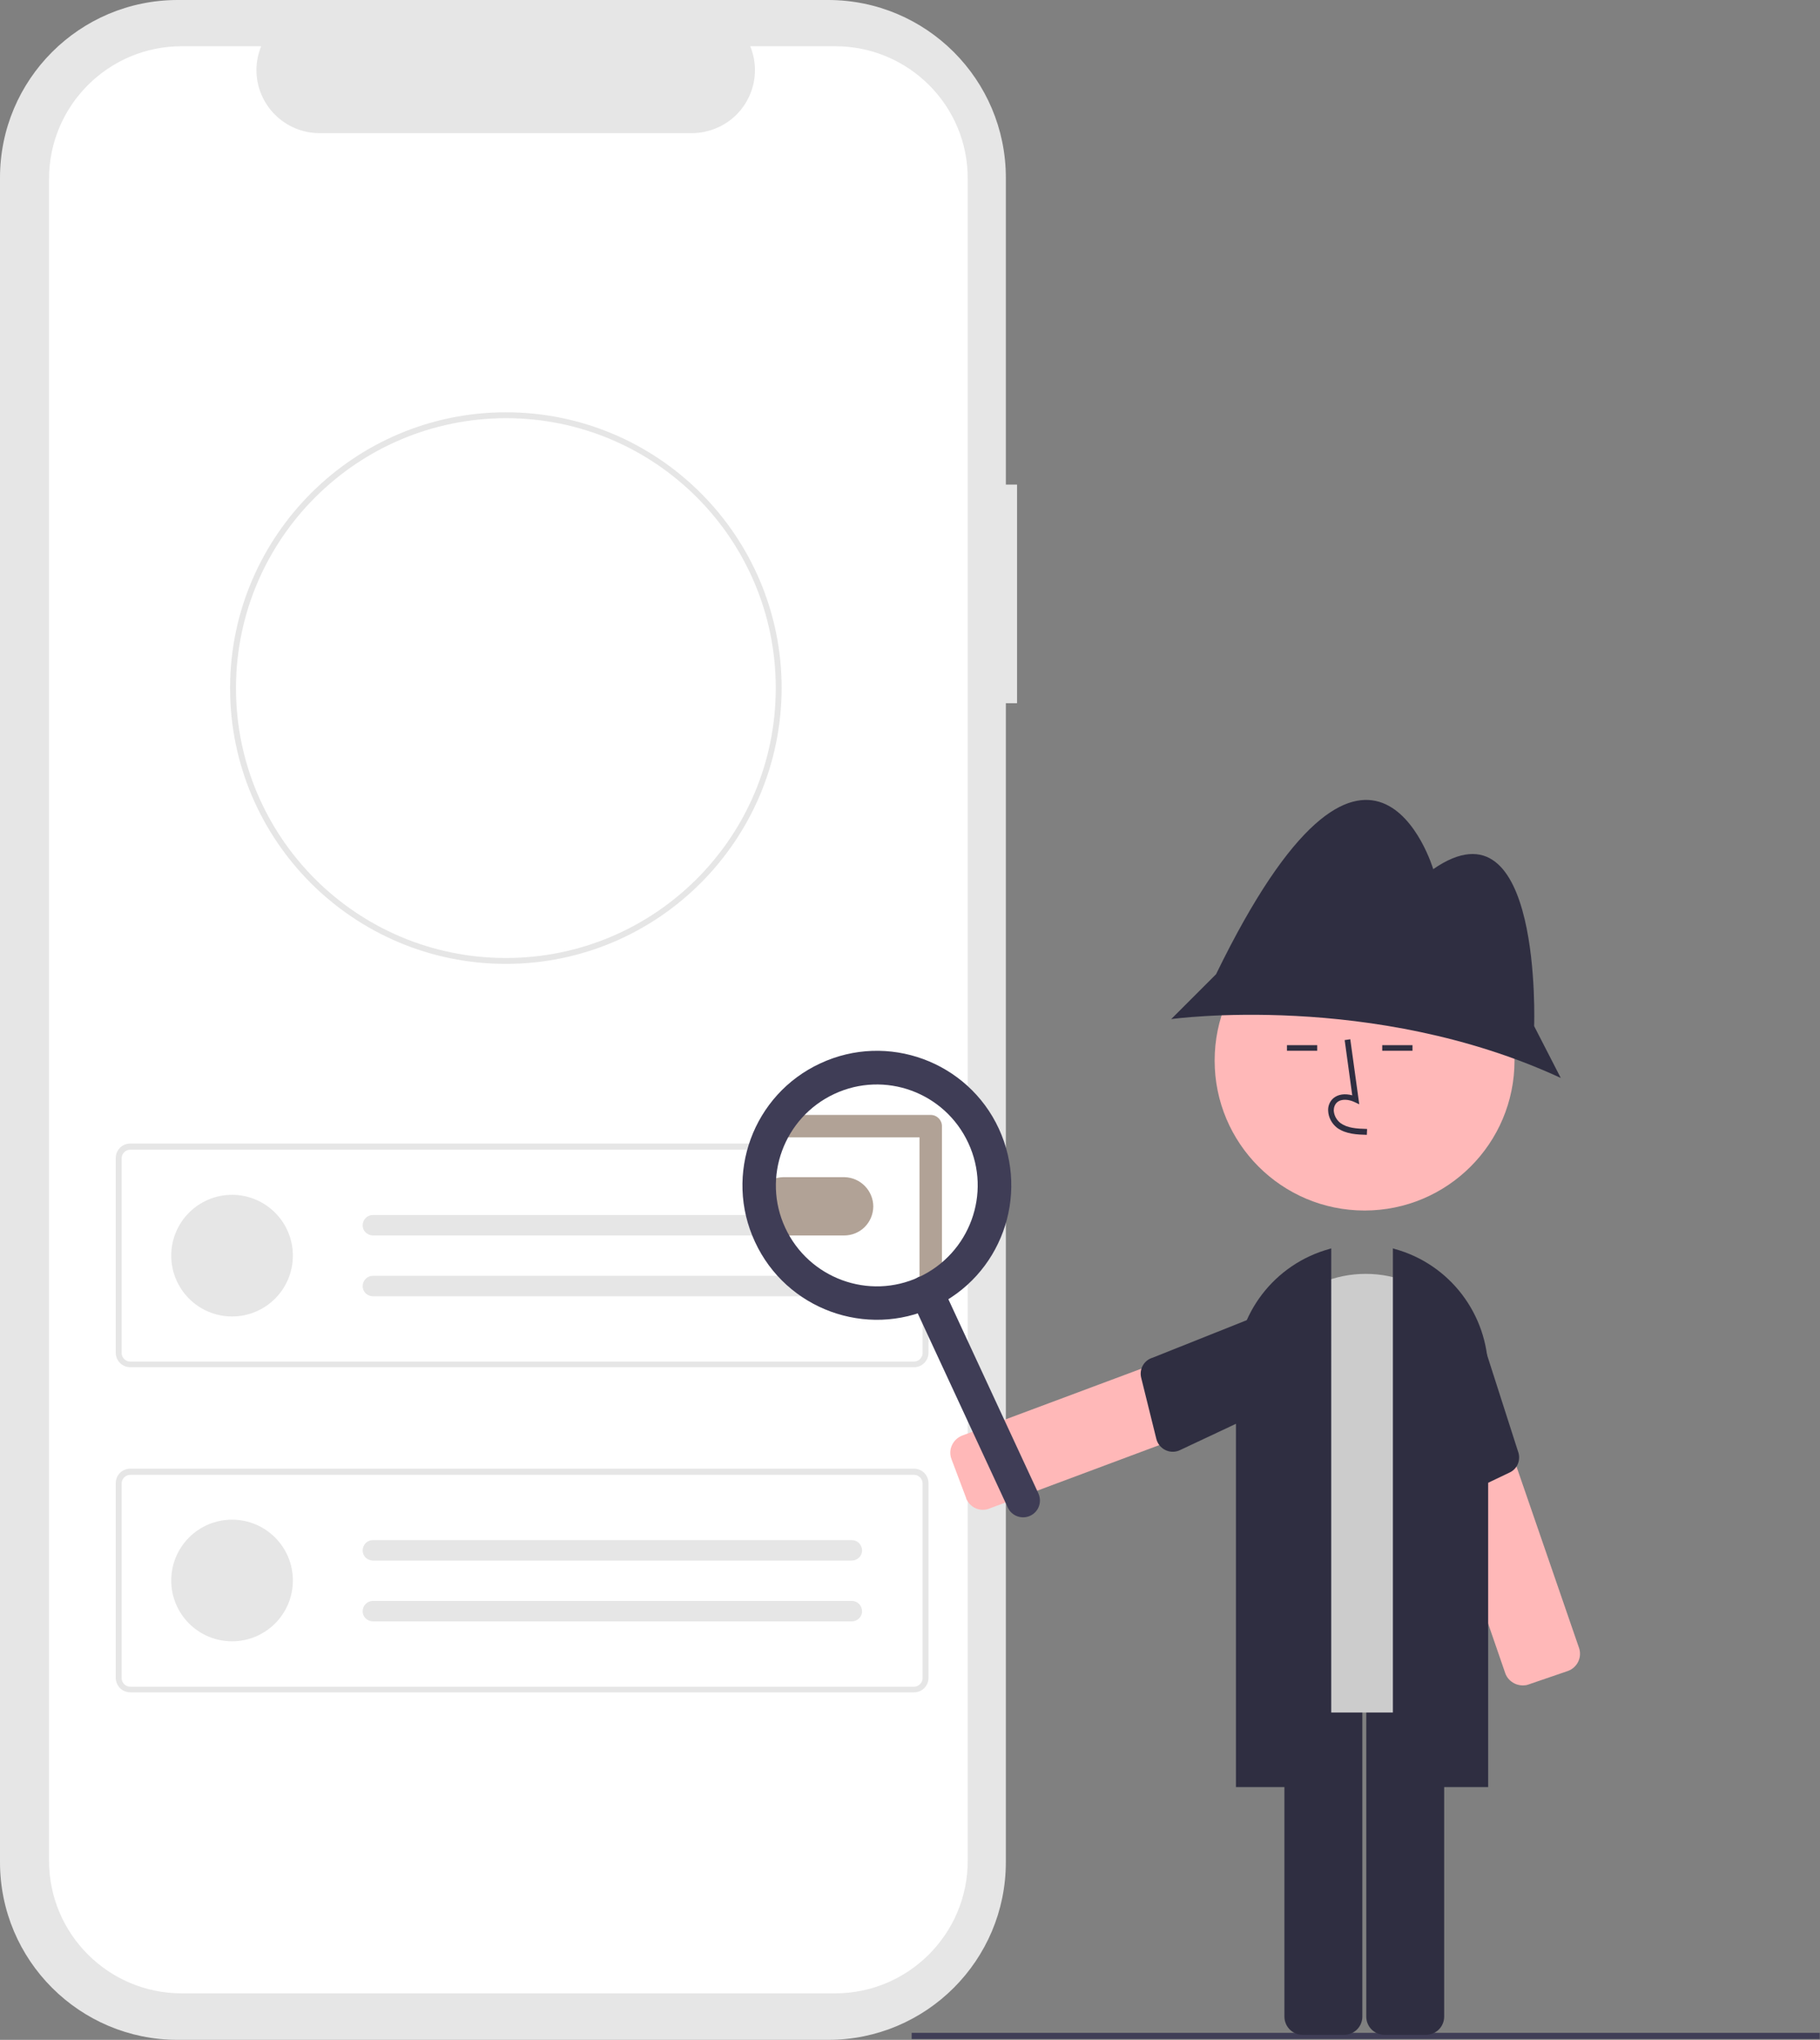<?xml version="1.0" encoding="utf-8"?>
<!-- Generator: Adobe Illustrator 25.1.0, SVG Export Plug-In . SVG Version: 6.00 Build 0)  -->
<svg version="1.1" id="f52ea72b-4bf4-4ca0-b256-883445bd7321"
	 xmlns="http://www.w3.org/2000/svg" xmlns:xlink="http://www.w3.org/1999/xlink" x="0px" y="0px" viewBox="0 0 649.4 727.8"
	 style="enable-background:new 0 0 649.4 727.8;" xml:space="preserve">
<rect x="0" y="0" width="649.4" height="727.8" fill="#808080" stroke="none"/>
<style type="text/css">
	.st0{fill:#E6E6E6;}
	.st1{fill:#FFFFFF;}
	.st2{fill:#B1A296;}
	.st3{fill:#3F3D56;}
	.st4{fill:#FFB8B8;}
	.st5{fill:#2F2E41;}
	.st6{fill:#CCCCCC;}
</style>
<path class="st0" d="M362.9,172.9h-4V63.4c0-35-28.4-63.4-63.4-63.4H63.4C28.4,0,0,28.4,0,63.4v0v601c0,35,28.4,63.4,63.4,63.4
	c0,0,0,0,0,0h232.1c35,0,63.4-28.4,63.4-63.4V250.9h4L362.9,172.9z"/>
<path class="st1" d="M298,16.5h-30.3c4.7,11.5-0.8,24.6-12.3,29.3c-2.7,1.1-5.6,1.7-8.5,1.7H114c-12.4,0-22.5-10.1-22.5-22.5
	c0-2.9,0.6-5.8,1.7-8.5H64.8c-26.1,0-47.3,21.2-47.3,47.3v600.1c0,26.1,21.2,47.3,47.3,47.3l0,0H298c26.1,0,47.3-21.2,47.3-47.3l0,0
	l0,0V63.8C345.4,37.7,324.2,16.5,298,16.5L298,16.5z"/>
<path id="f3818c68-126c-4685-b4e0-2450731ccc2a" class="st0" d="M326.2,487.8H46.5c-2.9,0-5.2-2.3-5.2-5.2v-69.4
	c0-2.9,2.3-5.2,5.2-5.2h279.6c2.9,0,5.2,2.3,5.2,5.2v69.4C331.3,485.5,329,487.8,326.2,487.8z M46.5,410.2c-1.7,0-3.1,1.4-3.1,3.1
	v69.4c0,1.7,1.4,3.1,3.1,3.1h279.6c1.7,0,3.1-1.4,3.1-3.1v-69.4c0-1.7-1.4-3.1-3.1-3.1H46.5z"/>
<circle id="abdb74b7-e321-430b-89c2-b563f66442fc" class="st0" cx="82.8" cy="448" r="21.7"/>
<path id="addd02b1-b85b-481a-baea-1b0ba5ed9f4a" class="st0" d="M133,433.5c-2,0-3.6,1.7-3.6,3.7c0,2,1.6,3.5,3.6,3.6h170.9
	c2,0,3.7-1.6,3.7-3.6s-1.6-3.7-3.6-3.7l0,0c0,0-0.1,0-0.1,0L133,433.5z"/>
<path id="a42dc2a4-5fb2-4ea8-b2b3-ce81bc256782" class="st0" d="M133,455.2c-2,0-3.6,1.7-3.6,3.7c0,2,1.6,3.5,3.6,3.6h170.9
	c2,0,3.7-1.6,3.7-3.6s-1.6-3.7-3.6-3.7c0,0-0.1,0-0.1,0H133z"/>
<path id="b84687c4-e3b4-4975-8361-bf73c33c9ee5" class="st0" d="M326.2,603.8H46.5c-2.9,0-5.2-2.3-5.2-5.2v-69.4
	c0-2.9,2.3-5.2,5.2-5.2h279.6c2.9,0,5.2,2.3,5.2,5.2v69.4C331.3,601.5,329,603.8,326.2,603.8z M46.5,526.2c-1.7,0-3.1,1.4-3.1,3.1
	v69.4c0,1.7,1.4,3.1,3.1,3.1h279.6c1.7,0,3.1-1.4,3.1-3.1v-69.4c0-1.7-1.4-3.1-3.1-3.1H46.5z"/>
<circle id="fe3713e7-4e14-41f8-af1d-48b338e5371c" class="st0" cx="82.8" cy="563.9" r="21.7"/>
<path id="e34cf46a-1d6c-4c41-b5e1-331fa5bf8d4c" class="st0" d="M133,549.5c-2,0-3.6,1.7-3.6,3.7c0,2,1.6,3.5,3.6,3.6h170.9
	c2,0,3.7-1.6,3.7-3.6s-1.6-3.7-3.6-3.7l0,0c0,0-0.1,0-0.1,0H133z"/>
<path id="e105039f-b7a6-49c8-8f81-87505f1b0ae5" class="st0" d="M133,571.2c-2,0-3.6,1.7-3.6,3.7c0,2,1.6,3.5,3.6,3.6h170.9
	c2,0,3.7-1.6,3.7-3.6s-1.6-3.7-3.6-3.7c0,0-0.1,0-0.1,0H133z"/>
<path id="ad9187ec-89e0-4b9d-a4fb-dc654c09bafe" class="st0" d="M180.5,343.9c-54.3,0-98.4-44-98.4-98.3v-0.1c0-0.2,0-0.4,0-0.6
	c0.3-53.9,44.4-97.8,98.4-97.8c54.3,0,98.4,44.1,98.4,98.4C278.8,299.8,234.8,343.9,180.5,343.9L180.5,343.9L180.5,343.9z
	 M180.5,149.2c-52.9,0.1-95.9,42.8-96.3,95.7c0,0.2,0,0.4,0,0.6c0,53.2,43.1,96.3,96.3,96.3c53.2,0,96.3-43.1,96.3-96.3
	C276.8,192.3,233.7,149.2,180.5,149.2L180.5,149.2z"/>
<circle class="st1" cx="315.1" cy="422.8" r="40"/>
<path class="st2" d="M301.2,440.8c-0.1,0-0.1,0-0.2,0h-21.5c-5.7-0.1-10.3-4.8-10.2-10.6c0.1-5.6,4.6-10.1,10.2-10.2H301
	c0.1,0,0.2,0,0.3,0c5.7,0.1,10.3,4.8,10.3,10.5C311.5,436.3,306.9,440.8,301.2,440.8z"/>
<rect x="325.3" y="725.3" class="st3" width="324" height="2.2"/>
<path class="st4" d="M345.3,535.7c-0.3-0.4-0.5-0.8-0.6-1.3l-5.2-13.8c-1.3-3.4,0.5-7.1,3.8-8.4l115.2-43c3.4-1.3,7.1,0.5,8.4,3.8
	l5.2,13.8c1.3,3.4-0.5,7.1-3.8,8.4c0,0,0,0,0,0l-115.2,43C350.2,539.4,347,538.3,345.3,535.7L345.3,535.7z"/>
<path class="st5" d="M458.2,465.7l-46.9,18.7c-3.1,0.9-4.9,4.1-4.1,7.2l5.4,21.8c0.8,3.2,4.1,5.2,7.3,4.4c0.4-0.1,0.7-0.2,1.1-0.4
	l47-22.1c3.1-1.2,4.7-4.6,3.5-7.7l-5.6-18.3C464.8,466.1,461.3,464.5,458.2,465.7z"/>
<path class="st4" d="M544,601.3c-3,0.3-5.9-1.5-6.9-4.3L497,480.7c-1.2-3.4,0.6-7.1,4-8.3c0,0,0,0,0,0l14-4.8c3.4-1.2,7.1,0.6,8.3,4
	l40.1,116.3c1.2,3.4-0.6,7.1-4,8.3l-14,4.8C544.9,601.2,544.4,601.3,544,601.3z"/>
<path class="st5" d="M526.2,469.7l15.4,48c1.2,3-0.1,6.4-3,7.7l-20.3,9.7c-3,1.4-6.6,0.2-8-2.8c-0.2-0.4-0.3-0.7-0.4-1.1l-12.8-50.3
	c-1.1-3.1,0.6-6.5,3.7-7.6l17.7-7.3C521.7,464.9,525.1,466.5,526.2,469.7z"/>
<path class="st5" d="M479.6,726h-14.8c-3.6,0-6.5-2.9-6.5-6.5v-123c0-3.6,2.9-6.5,6.5-6.5h14.8c3.6,0,6.5,2.9,6.5,6.5v123
	C486.1,723.1,483.2,726,479.6,726z"/>
<path class="st5" d="M508.8,726H494c-3.6,0-6.5-2.9-6.5-6.5v-123c0-3.6,2.9-6.5,6.5-6.5h14.8c3.6,0,6.5,2.9,6.5,6.5v123
	C515.3,723.1,512.4,726,508.8,726z"/>
<path class="st6" d="M520.9,611h-67.1c-3.9,0-7-3.1-7-7V495c0-22.4,18.1-40.5,40.5-40.5s40.5,18.1,40.5,40.5V604
	C527.9,607.8,524.8,610.9,520.9,611z"/>
<path class="st5" d="M531,637.6h-34V445.4l0.6,0.2c19.7,5.4,33.3,23.3,33.4,43.7V637.6z"/>
<path class="st5" d="M475,637.6h-34V489.3c0-20.4,13.7-38.3,33.4-43.7l0.6-0.2V637.6z"/>
<circle class="st4" cx="486.9" cy="378.4" r="53.5"/>
<path class="st5" d="M547.4,366.1c0,0,3-83-36-56c0,0-22.5-75.5-77.5,37.5l-16,16c0,0,72-10,139,21L547.4,366.1z"/>
<path class="st5" d="M487.7,404.9c-3.3-0.1-7.4-0.2-10.6-2.5c-1.9-1.5-3.1-3.7-3.2-6.1c-0.1-1.7,0.6-3.4,1.9-4.5
	c1.7-1.4,4.1-1.7,6.7-1l-2.7-19.7l2-0.3l3.2,23.2l-1.7-0.8c-1.9-0.9-4.6-1.3-6.2,0.1c-0.8,0.7-1.2,1.8-1.2,2.9
	c0.1,1.8,1,3.4,2.4,4.5c2.5,1.8,5.7,2,9.5,2.1L487.7,404.9z"/>
<rect x="459.2" y="372.9" class="st5" width="10.8" height="2"/>
<rect x="493.2" y="372.9" class="st5" width="10.8" height="2"/>
<path class="st3" d="M367.6,540.8c-3,1.4-6.6,0.1-8-2.9l-34.5-74.4c-1.4-3-0.1-6.6,2.9-8s6.6-0.1,8,2.9l34.5,74.4
	C371.9,535.9,370.6,539.4,367.6,540.8z"/>
<path class="st2" d="M332.1,460.8c-2.2,0-4-1.8-4-4v-51h-50c-2.2,0-4-1.8-4-4c0-2.2,1.8-4,4-4h54c2.2,0,4,1.8,4,4v55
	C336.1,459,334.3,460.8,332.1,460.8z"/>
<path class="st3" d="M333.1,466.4c-24,11.2-52.6,0.7-63.7-23.3c-11.2-24-0.7-52.6,23.3-63.7c24-11.2,52.6-0.7,63.7,23.3
	C367.5,426.8,357.1,455.3,333.1,466.4z M297.7,390.3c-18,8.4-25.9,29.8-17.5,47.8c8.4,18,29.8,25.9,47.8,17.5
	c18-8.4,25.9-29.8,17.5-47.8C337.1,389.7,315.7,381.9,297.7,390.3L297.7,390.3z"/>
</svg>
